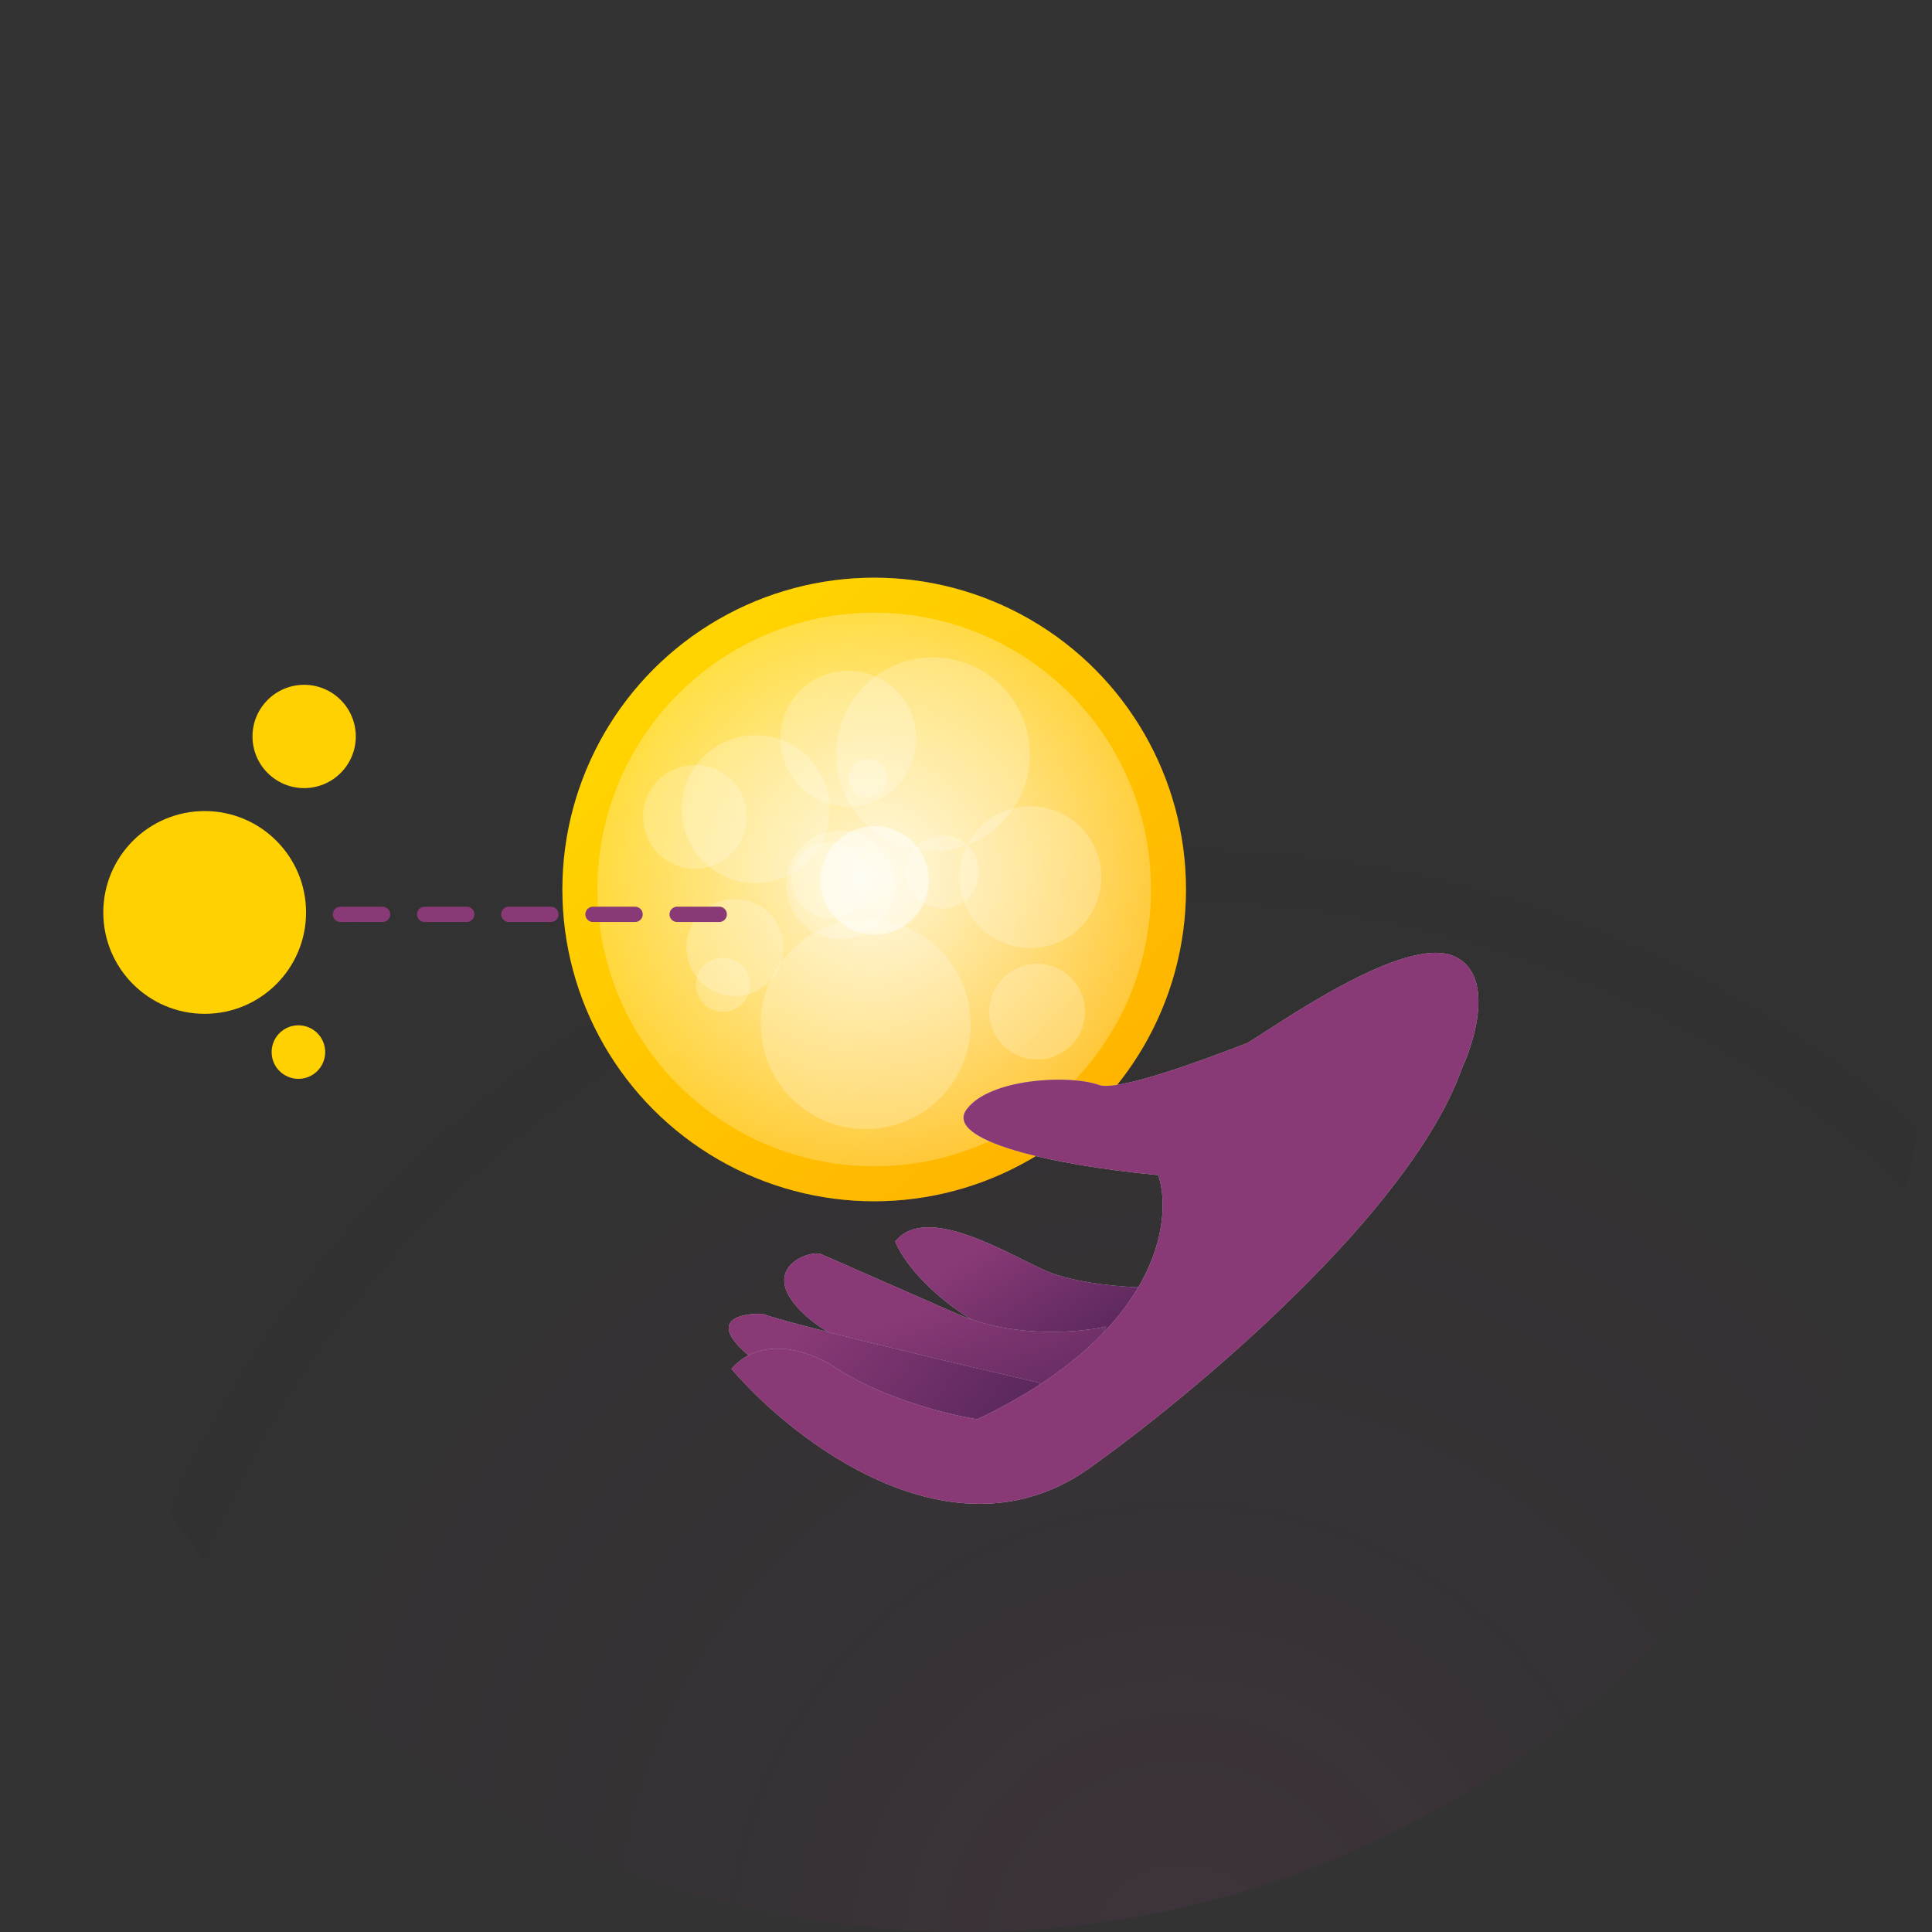 <svg width="505" height="505" viewBox="0 0 505 505" fill="none" xmlns="http://www.w3.org/2000/svg">
<rect x="0" y="0" width="505" height="505" fill="#333333" stroke="none"/>
<circle cx="252.5" cy="252.5" r="252.5" transform="rotate(-90 252.5 252.5)" fill="url(#paint0_radial)" fill-opacity="0.13"/>
<circle cx="228.5" cy="232.5" r="81.5" fill="#FFD600"/>
<circle cx="228.5" cy="232.5" r="81.5" fill="url(#paint1_linear)" fill-opacity="0.2"/>
<circle cx="228.5" cy="232.5" r="72.352" fill="white" fill-opacity="0.22"/>
<circle cx="228.5" cy="232.5" r="72.352" fill="url(#paint2_radial)" fill-opacity="0.8"/>
<circle cx="197.522" cy="211.501" r="19.335" fill="white" fill-opacity="0.22"/>
<circle cx="192.116" cy="247.677" r="12.682" fill="white" fill-opacity="0.22"/>
<circle cx="246.38" cy="227.926" r="9.564" fill="white" fill-opacity="0.22"/>
<circle cx="216.857" cy="230.005" r="9.98" fill="white" fill-opacity="0.22"/>
<circle cx="226.837" cy="203.393" r="4.99" fill="white" fill-opacity="0.22"/>
<circle cx="226.286" cy="267.71" r="27.423" transform="rotate(-150.954 226.286 267.71)" fill="white" fill-opacity="0.22"/>
<circle cx="181.661" cy="213.52" r="13.564" transform="rotate(-150.954 181.661 213.52)" fill="white" fill-opacity="0.22"/>
<circle cx="219.698" cy="231.272" r="14.154" transform="rotate(-150.954 219.698 231.272)" fill="white" fill-opacity="0.22"/>
<circle cx="228.618" cy="230.123" r="14.154" transform="rotate(-150.954 228.618 230.123)" fill="white" fill-opacity="0.22"/>
<circle cx="228.618" cy="230.123" r="14.154" transform="rotate(-150.954 228.618 230.123)" fill="white" fill-opacity="0.22"/>
<circle cx="228.618" cy="230.123" r="14.154" transform="rotate(-150.954 228.618 230.123)" fill="white" fill-opacity="0.22"/>
<circle cx="243.893" cy="197.163" r="25.311" transform="rotate(42.78 243.893 197.163)" fill="white" fill-opacity="0.22"/>
<circle cx="271.102" cy="264.444" r="12.519" transform="rotate(42.78 271.102 264.444)" fill="white" fill-opacity="0.22"/>
<circle cx="221.729" cy="193.063" r="17.756" transform="rotate(-108.174 221.729 193.063)" fill="white" fill-opacity="0.22"/>
<circle cx="269.347" cy="229.27" r="18.528" transform="rotate(-108.174 269.347 229.27)" fill="white" fill-opacity="0.22"/>
<circle cx="189" cy="257.397" r="7.077" transform="rotate(-150.954 189 257.397)" fill="white" fill-opacity="0.22"/>
<path d="M273.275 332.13C280.947 335.5 293.976 336.477 299.531 336.544L296.837 352.115L268.558 352.308C246.042 343.358 236.143 330.057 234.008 324.526C242.102 314.298 263.684 327.919 273.275 332.13Z" fill="#C4C4C4"/>
<path d="M273.275 332.13C280.947 335.5 293.976 336.477 299.531 336.544L296.837 352.115L268.558 352.308C246.042 343.358 236.143 330.057 234.008 324.526C242.102 314.298 263.684 327.919 273.275 332.13Z" fill="url(#paint3_linear)"/>
<path d="M250.355 343.504C264.854 349.871 282.232 348.314 289.109 346.74L280.056 367.356C262.934 364.431 225.42 355.939 212.336 345.365C195.981 332.148 211.615 326.493 214.636 327.819L250.355 343.504Z" fill="#C4C4C4"/>
<path d="M250.355 343.504C264.854 349.871 282.232 348.314 289.109 346.74L280.056 367.356C262.934 364.431 225.42 355.939 212.336 345.365C195.981 332.148 211.615 326.493 214.636 327.819L250.355 343.504Z" fill="url(#paint4_linear)"/>
<path d="M199.314 343.43C206.688 346.164 250.726 356.608 271.823 361.489L265.191 376.592C255.146 377.586 229.126 375.888 205.405 361.148C181.684 346.408 191.46 343.194 199.314 343.43Z" fill="#C4C4C4"/>
<path d="M199.314 343.43C206.688 346.164 250.726 356.608 271.823 361.489L265.191 376.592C255.146 377.586 229.126 375.888 205.405 361.148C181.684 346.408 191.46 343.194 199.314 343.43Z" fill="url(#paint5_linear)"/>
<path d="M380.047 249.935C390.498 254.525 385.839 271.275 382.203 279.076C368.906 316.907 311.655 364.657 284.691 383.804C249.196 409.004 207.559 376.957 191.177 357.783C199.736 348.138 213.413 353.915 219.182 358.01C231.537 365.813 248.519 369.902 255.466 370.97C302.711 348.552 306.684 319.087 302.765 307.157C275.16 304.584 246.734 298.137 252.644 290.012C258.553 281.888 279.476 280.807 287.259 283.594C292.294 285.397 315.4 276.768 326.014 272.631C333.586 268.169 366.983 244.198 380.047 249.935Z" fill="#C4C4C4"/>
<path d="M380.047 249.935C390.498 254.525 385.839 271.275 382.203 279.076C368.906 316.907 311.655 364.657 284.691 383.804C249.196 409.004 207.559 376.957 191.177 357.783C199.736 348.138 213.413 353.915 219.182 358.01C231.537 365.813 248.519 369.902 255.466 370.97C302.711 348.552 306.684 319.087 302.765 307.157C275.16 304.584 246.734 298.137 252.644 290.012C258.553 281.888 279.476 280.807 287.259 283.594C292.294 285.397 315.4 276.768 326.014 272.631C333.586 268.169 366.983 244.198 380.047 249.935Z" fill="url(#paint6_linear)"/>
<circle cx="53.5" cy="238.5" r="26.5" fill="#FFD100"/>
<circle cx="79.5" cy="192.5" r="13.5" fill="#FFD100"/>
<circle cx="78" cy="275" r="7" fill="#FFD100"/>
<line x1="89" y1="239" x2="188" y2="239" stroke="#893976" stroke-width="4" stroke-linecap="round" stroke-dasharray="11 11"/>
<defs>
<radialGradient id="paint0_radial" cx="0" cy="0" r="1" gradientUnits="userSpaceOnUse" gradientTransform="translate(-9 307.5) rotate(16.845) scale(376.14)">
<stop stop-color="#893976"/>
<stop offset="1" stop-opacity="0"/>
</radialGradient>
<linearGradient id="paint1_linear" x1="290.249" y1="289.259" x2="174.652" y2="163.474" gradientUnits="userSpaceOnUse">
<stop offset="0" stop-color="#FF2E00"/>
<stop offset="1" stop-color="#FFD600"/>
</linearGradient>
<radialGradient id="paint2_radial" cx="0" cy="0" r="1" gradientUnits="userSpaceOnUse" gradientTransform="translate(228.5 229.173) rotate(90) scale(75.679)">
<stop stop-color="white"/>
<stop offset="1" stop-color="white" stop-opacity="0"/>
</radialGradient>
<linearGradient id="paint3_linear" x1="261.745" y1="322.013" x2="283.863" y2="356.379" gradientUnits="userSpaceOnUse">
<stop stop-color="#893976"/>
<stop offset="1" stop-color="#58275B"/>
</linearGradient>
<linearGradient id="paint4_linear" x1="253.247" y1="337.782" x2="268.034" y2="379.765" gradientUnits="userSpaceOnUse">
<stop stop-color="#893976"/>
<stop offset="1" stop-color="#58275B"/>
</linearGradient>
<linearGradient id="paint5_linear" x1="209.227" y1="347.425" x2="256.774" y2="385.779" gradientUnits="userSpaceOnUse">
<stop stop-color="#893976"/>
<stop offset="1" stop-color="#58275B"/>
</linearGradient>
<linearGradient id="paint6_linear" x1="355.385" y1="340.632" x2="224.036" y2="282.954" gradientUnits="userSpaceOnUse">
<stop stop-color="#893976"/>
<stop offset="1" stop-color="#893976"/>
</linearGradient>
</defs>
</svg>
